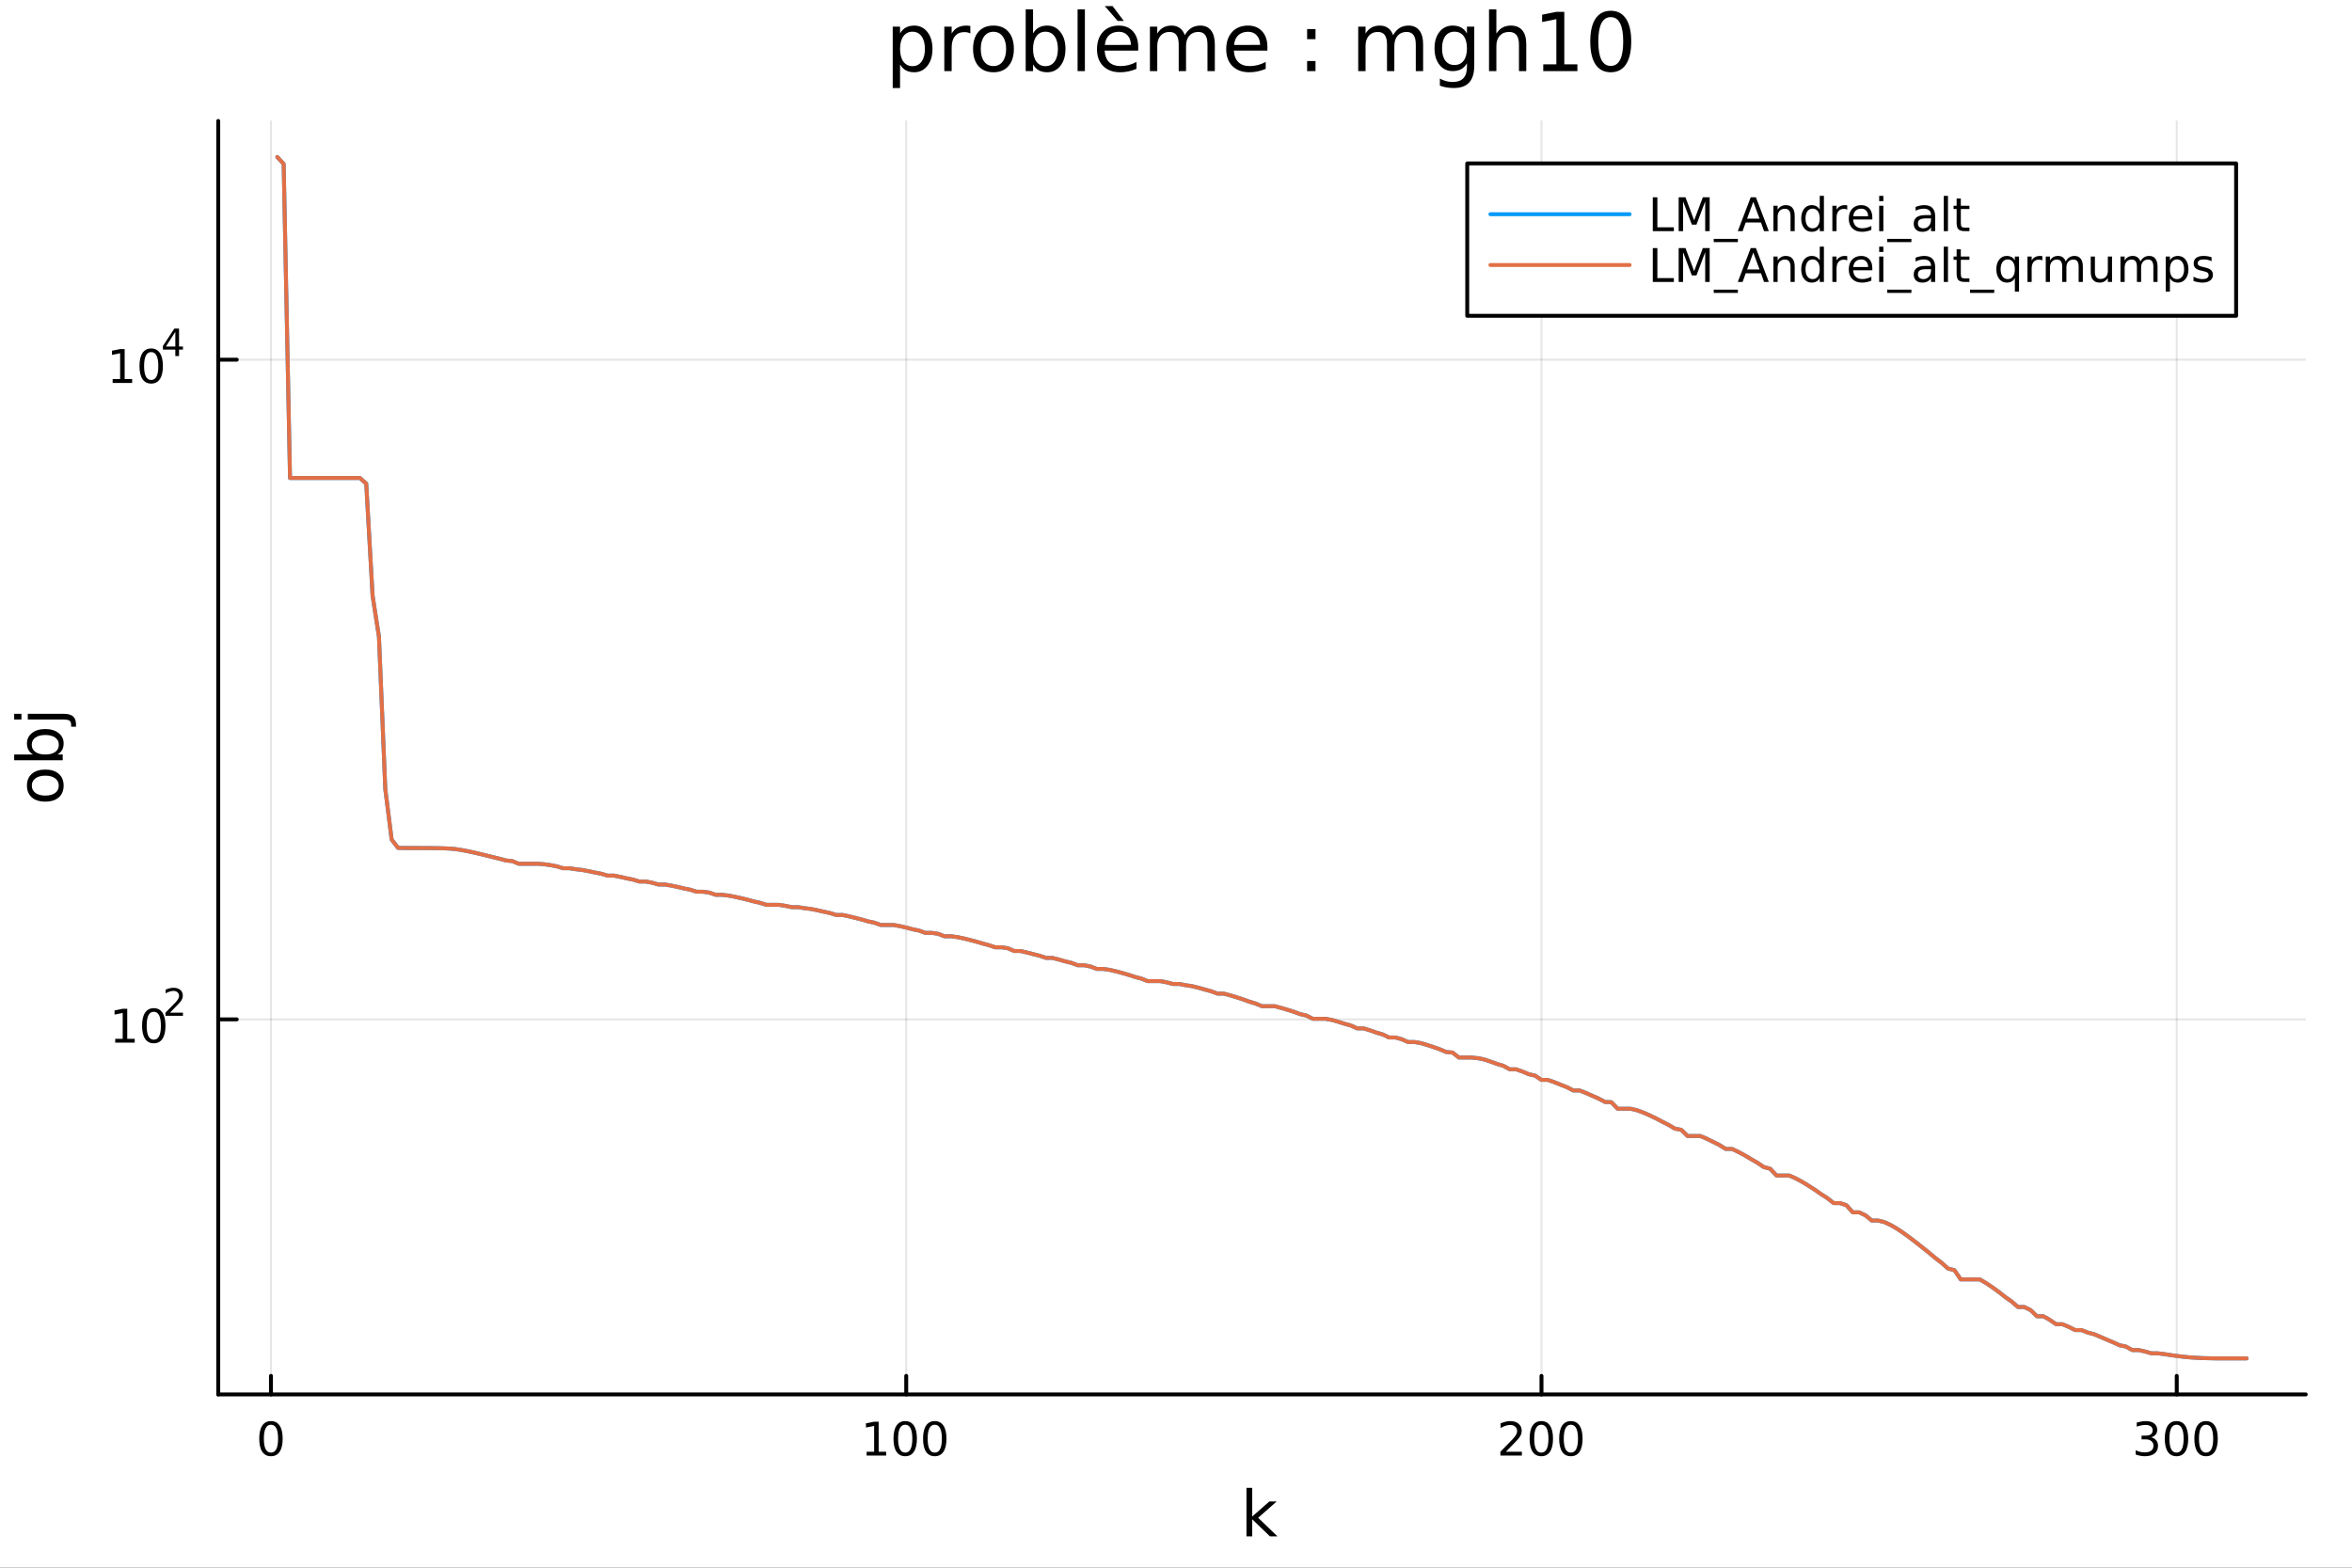 <?xml version="1.0" encoding="utf-8"?>
<svg xmlns="http://www.w3.org/2000/svg" xmlns:xlink="http://www.w3.org/1999/xlink" width="600" height="400" viewBox="0 0 2400 1600">
<rect x="0" y="0" width="2400" height="1600" fill="#333333" stroke="none"/>
<defs>
  <clipPath id="clip210">
    <rect x="0" y="0" width="2400" height="1600"/>
  </clipPath>
</defs>
<path clip-path="url(#clip210)" d="M0 1600 L2400 1600 L2400 0 L0 0  Z" fill="#ffffff" fill-rule="evenodd" fill-opacity="1"/>
<defs>
  <clipPath id="clip211">
    <rect x="480" y="0" width="1681" height="1600"/>
  </clipPath>
</defs>
<path clip-path="url(#clip210)" d="M222.69 1423.18 L2352.76 1423.18 L2352.76 123.472 L222.69 123.472  Z" fill="#ffffff" fill-rule="evenodd" fill-opacity="1"/>
<defs>
  <clipPath id="clip212">
    <rect x="222" y="123" width="2131" height="1301"/>
  </clipPath>
</defs>
<polyline clip-path="url(#clip212)" style="stroke:#000000; stroke-linecap:round; stroke-linejoin:round; stroke-width:2; stroke-opacity:0.1; fill:none" points="276.493,1423.18 276.493,123.472 "/>
<polyline clip-path="url(#clip212)" style="stroke:#000000; stroke-linecap:round; stroke-linejoin:round; stroke-width:2; stroke-opacity:0.1; fill:none" points="924.717,1423.18 924.717,123.472 "/>
<polyline clip-path="url(#clip212)" style="stroke:#000000; stroke-linecap:round; stroke-linejoin:round; stroke-width:2; stroke-opacity:0.1; fill:none" points="1572.94,1423.18 1572.94,123.472 "/>
<polyline clip-path="url(#clip212)" style="stroke:#000000; stroke-linecap:round; stroke-linejoin:round; stroke-width:2; stroke-opacity:0.1; fill:none" points="2221.17,1423.18 2221.17,123.472 "/>
<polyline clip-path="url(#clip210)" style="stroke:#000000; stroke-linecap:round; stroke-linejoin:round; stroke-width:4; stroke-opacity:1; fill:none" points="222.69,1423.18 2352.76,1423.18 "/>
<polyline clip-path="url(#clip210)" style="stroke:#000000; stroke-linecap:round; stroke-linejoin:round; stroke-width:4; stroke-opacity:1; fill:none" points="276.493,1423.18 276.493,1404.28 "/>
<polyline clip-path="url(#clip210)" style="stroke:#000000; stroke-linecap:round; stroke-linejoin:round; stroke-width:4; stroke-opacity:1; fill:none" points="924.717,1423.18 924.717,1404.28 "/>
<polyline clip-path="url(#clip210)" style="stroke:#000000; stroke-linecap:round; stroke-linejoin:round; stroke-width:4; stroke-opacity:1; fill:none" points="1572.94,1423.18 1572.94,1404.28 "/>
<polyline clip-path="url(#clip210)" style="stroke:#000000; stroke-linecap:round; stroke-linejoin:round; stroke-width:4; stroke-opacity:1; fill:none" points="2221.17,1423.18 2221.17,1404.28 "/>
<path clip-path="url(#clip210)" d="M276.493 1454.1 Q272.882 1454.1 271.053 1457.66 Q269.248 1461.2 269.248 1468.33 Q269.248 1475.44 271.053 1479.01 Q272.882 1482.55 276.493 1482.55 Q280.127 1482.55 281.933 1479.01 Q283.761 1475.44 283.761 1468.33 Q283.761 1461.2 281.933 1457.66 Q280.127 1454.1 276.493 1454.1 M276.493 1450.39 Q282.303 1450.39 285.359 1455 Q288.437 1459.58 288.437 1468.33 Q288.437 1477.06 285.359 1481.67 Q282.303 1486.25 276.493 1486.25 Q270.683 1486.25 267.604 1481.67 Q264.549 1477.06 264.549 1468.33 Q264.549 1459.58 267.604 1455 Q270.683 1450.39 276.493 1450.39 Z" fill="#000000" fill-rule="nonzero" fill-opacity="1" /><path clip-path="url(#clip210)" d="M884.324 1481.64 L891.963 1481.64 L891.963 1455.28 L883.653 1456.95 L883.653 1452.69 L891.917 1451.02 L896.593 1451.02 L896.593 1481.64 L904.231 1481.64 L904.231 1485.58 L884.324 1485.58 L884.324 1481.64 Z" fill="#000000" fill-rule="nonzero" fill-opacity="1" /><path clip-path="url(#clip210)" d="M923.676 1454.1 Q920.065 1454.1 918.236 1457.66 Q916.43 1461.2 916.43 1468.33 Q916.43 1475.44 918.236 1479.01 Q920.065 1482.55 923.676 1482.55 Q927.31 1482.55 929.116 1479.01 Q930.944 1475.44 930.944 1468.33 Q930.944 1461.2 929.116 1457.66 Q927.31 1454.1 923.676 1454.1 M923.676 1450.39 Q929.486 1450.39 932.541 1455 Q935.62 1459.58 935.62 1468.33 Q935.62 1477.06 932.541 1481.67 Q929.486 1486.25 923.676 1486.25 Q917.866 1486.25 914.787 1481.67 Q911.731 1477.06 911.731 1468.33 Q911.731 1459.58 914.787 1455 Q917.866 1450.39 923.676 1450.39 Z" fill="#000000" fill-rule="nonzero" fill-opacity="1" /><path clip-path="url(#clip210)" d="M953.838 1454.1 Q950.227 1454.1 948.398 1457.66 Q946.592 1461.2 946.592 1468.33 Q946.592 1475.44 948.398 1479.01 Q950.227 1482.55 953.838 1482.55 Q957.472 1482.55 959.277 1479.01 Q961.106 1475.44 961.106 1468.33 Q961.106 1461.2 959.277 1457.66 Q957.472 1454.1 953.838 1454.1 M953.838 1450.39 Q959.648 1450.39 962.703 1455 Q965.782 1459.58 965.782 1468.33 Q965.782 1477.06 962.703 1481.67 Q959.648 1486.25 953.838 1486.25 Q948.027 1486.25 944.949 1481.67 Q941.893 1477.06 941.893 1468.33 Q941.893 1459.58 944.949 1455 Q948.027 1450.39 953.838 1450.39 Z" fill="#000000" fill-rule="nonzero" fill-opacity="1" /><path clip-path="url(#clip210)" d="M1536.63 1481.64 L1552.95 1481.64 L1552.95 1485.58 L1531.01 1485.58 L1531.01 1481.64 Q1533.67 1478.89 1538.25 1474.26 Q1542.86 1469.61 1544.04 1468.27 Q1546.29 1465.74 1547.17 1464.01 Q1548.07 1462.25 1548.07 1460.56 Q1548.07 1457.8 1546.12 1456.07 Q1544.2 1454.33 1541.1 1454.33 Q1538.9 1454.33 1536.45 1455.09 Q1534.02 1455.86 1531.24 1457.41 L1531.24 1452.69 Q1534.06 1451.55 1536.52 1450.97 Q1538.97 1450.39 1541.01 1450.39 Q1546.38 1450.39 1549.57 1453.08 Q1552.77 1455.77 1552.77 1460.26 Q1552.77 1462.39 1551.96 1464.31 Q1551.17 1466.2 1549.06 1468.8 Q1548.49 1469.47 1545.38 1472.69 Q1542.28 1475.88 1536.63 1481.64 Z" fill="#000000" fill-rule="nonzero" fill-opacity="1" /><path clip-path="url(#clip210)" d="M1572.77 1454.1 Q1569.16 1454.1 1567.33 1457.66 Q1565.52 1461.2 1565.52 1468.33 Q1565.52 1475.44 1567.33 1479.01 Q1569.16 1482.55 1572.77 1482.55 Q1576.4 1482.55 1578.21 1479.01 Q1580.04 1475.44 1580.04 1468.33 Q1580.04 1461.2 1578.21 1457.66 Q1576.4 1454.1 1572.77 1454.1 M1572.77 1450.39 Q1578.58 1450.39 1581.63 1455 Q1584.71 1459.58 1584.71 1468.33 Q1584.71 1477.06 1581.63 1481.67 Q1578.58 1486.25 1572.77 1486.25 Q1566.96 1486.25 1563.88 1481.67 Q1560.82 1477.06 1560.82 1468.33 Q1560.82 1459.58 1563.88 1455 Q1566.96 1450.39 1572.77 1450.39 Z" fill="#000000" fill-rule="nonzero" fill-opacity="1" /><path clip-path="url(#clip210)" d="M1602.93 1454.1 Q1599.32 1454.1 1597.49 1457.66 Q1595.68 1461.2 1595.68 1468.33 Q1595.68 1475.44 1597.49 1479.01 Q1599.32 1482.55 1602.93 1482.55 Q1606.56 1482.55 1608.37 1479.01 Q1610.2 1475.44 1610.2 1468.33 Q1610.2 1461.2 1608.37 1457.66 Q1606.56 1454.1 1602.93 1454.1 M1602.93 1450.39 Q1608.74 1450.39 1611.8 1455 Q1614.87 1459.58 1614.87 1468.33 Q1614.87 1477.06 1611.8 1481.67 Q1608.74 1486.25 1602.93 1486.25 Q1597.12 1486.25 1594.04 1481.67 Q1590.99 1477.06 1590.99 1468.33 Q1590.99 1459.58 1594.04 1455 Q1597.12 1450.39 1602.93 1450.39 Z" fill="#000000" fill-rule="nonzero" fill-opacity="1" /><path clip-path="url(#clip210)" d="M2194.93 1466.95 Q2198.28 1467.66 2200.16 1469.93 Q2202.06 1472.2 2202.06 1475.53 Q2202.06 1480.65 2198.54 1483.45 Q2195.02 1486.25 2188.54 1486.25 Q2186.36 1486.25 2184.05 1485.81 Q2181.76 1485.39 2179.3 1484.54 L2179.3 1480.02 Q2181.25 1481.16 2183.56 1481.74 Q2185.88 1482.32 2188.4 1482.32 Q2192.8 1482.32 2195.09 1480.58 Q2197.4 1478.84 2197.4 1475.53 Q2197.4 1472.48 2195.25 1470.77 Q2193.12 1469.03 2189.3 1469.03 L2185.28 1469.03 L2185.28 1465.19 L2189.49 1465.19 Q2192.94 1465.19 2194.77 1463.82 Q2196.59 1462.43 2196.59 1459.84 Q2196.59 1457.18 2194.7 1455.77 Q2192.82 1454.33 2189.3 1454.33 Q2187.38 1454.33 2185.18 1454.75 Q2182.98 1455.16 2180.34 1456.04 L2180.34 1451.88 Q2183.01 1451.14 2185.32 1450.77 Q2187.66 1450.39 2189.72 1450.39 Q2195.04 1450.39 2198.15 1452.83 Q2201.25 1455.23 2201.25 1459.35 Q2201.25 1462.22 2199.6 1464.21 Q2197.96 1466.18 2194.93 1466.95 Z" fill="#000000" fill-rule="nonzero" fill-opacity="1" /><path clip-path="url(#clip210)" d="M2220.92 1454.1 Q2217.31 1454.1 2215.48 1457.66 Q2213.68 1461.2 2213.68 1468.33 Q2213.68 1475.44 2215.48 1479.01 Q2217.31 1482.55 2220.92 1482.55 Q2224.56 1482.55 2226.36 1479.01 Q2228.19 1475.44 2228.19 1468.33 Q2228.19 1461.2 2226.36 1457.66 Q2224.56 1454.1 2220.92 1454.1 M2220.92 1450.39 Q2226.73 1450.39 2229.79 1455 Q2232.87 1459.58 2232.87 1468.33 Q2232.87 1477.06 2229.79 1481.67 Q2226.73 1486.25 2220.92 1486.25 Q2215.11 1486.25 2212.03 1481.67 Q2208.98 1477.06 2208.98 1468.33 Q2208.98 1459.58 2212.03 1455 Q2215.11 1450.39 2220.92 1450.39 Z" fill="#000000" fill-rule="nonzero" fill-opacity="1" /><path clip-path="url(#clip210)" d="M2251.09 1454.1 Q2247.47 1454.1 2245.65 1457.66 Q2243.84 1461.2 2243.84 1468.33 Q2243.84 1475.44 2245.65 1479.01 Q2247.47 1482.55 2251.09 1482.55 Q2254.72 1482.55 2256.52 1479.01 Q2258.35 1475.44 2258.35 1468.33 Q2258.35 1461.2 2256.52 1457.66 Q2254.72 1454.1 2251.09 1454.1 M2251.09 1450.39 Q2256.9 1450.39 2259.95 1455 Q2263.03 1459.58 2263.03 1468.33 Q2263.03 1477.06 2259.95 1481.67 Q2256.9 1486.25 2251.09 1486.25 Q2245.28 1486.25 2242.2 1481.67 Q2239.14 1477.06 2239.14 1468.33 Q2239.14 1459.58 2242.2 1455 Q2245.28 1450.39 2251.09 1450.39 Z" fill="#000000" fill-rule="nonzero" fill-opacity="1" /><path clip-path="url(#clip210)" d="M1271.9 1518.52 L1277.79 1518.52 L1277.79 1547.77 L1295.27 1532.4 L1302.75 1532.4 L1283.84 1549.07 L1303.54 1568.04 L1295.9 1568.04 L1277.79 1550.63 L1277.79 1568.04 L1271.9 1568.04 L1271.9 1518.52 Z" fill="#000000" fill-rule="nonzero" fill-opacity="1" /><polyline clip-path="url(#clip212)" style="stroke:#000000; stroke-linecap:round; stroke-linejoin:round; stroke-width:2; stroke-opacity:0.1; fill:none" points="222.69,1040.4 2352.76,1040.4 "/>
<polyline clip-path="url(#clip212)" style="stroke:#000000; stroke-linecap:round; stroke-linejoin:round; stroke-width:2; stroke-opacity:0.1; fill:none" points="222.69,367.098 2352.76,367.098 "/>
<polyline clip-path="url(#clip210)" style="stroke:#000000; stroke-linecap:round; stroke-linejoin:round; stroke-width:4; stroke-opacity:1; fill:none" points="222.69,1423.18 222.69,123.472 "/>
<polyline clip-path="url(#clip210)" style="stroke:#000000; stroke-linecap:round; stroke-linejoin:round; stroke-width:4; stroke-opacity:1; fill:none" points="222.69,1040.4 241.588,1040.4 "/>
<polyline clip-path="url(#clip210)" style="stroke:#000000; stroke-linecap:round; stroke-linejoin:round; stroke-width:4; stroke-opacity:1; fill:none" points="222.69,367.098 241.588,367.098 "/>
<path clip-path="url(#clip210)" d="M117.565 1060.2 L125.203 1060.2 L125.203 1033.83 L116.893 1035.5 L116.893 1031.24 L125.157 1029.57 L129.833 1029.57 L129.833 1060.2 L137.472 1060.2 L137.472 1064.13 L117.565 1064.13 L117.565 1060.2 Z" fill="#000000" fill-rule="nonzero" fill-opacity="1" /><path clip-path="url(#clip210)" d="M156.916 1032.65 Q153.305 1032.65 151.476 1036.21 Q149.671 1039.76 149.671 1046.89 Q149.671 1053.99 151.476 1057.56 Q153.305 1061.1 156.916 1061.1 Q160.55 1061.1 162.356 1057.56 Q164.185 1053.99 164.185 1046.89 Q164.185 1039.76 162.356 1036.21 Q160.55 1032.65 156.916 1032.65 M156.916 1028.95 Q162.726 1028.95 165.782 1033.55 Q168.861 1038.14 168.861 1046.89 Q168.861 1055.61 165.782 1060.22 Q162.726 1064.8 156.916 1064.8 Q151.106 1064.8 148.027 1060.22 Q144.972 1055.61 144.972 1046.89 Q144.972 1038.14 148.027 1033.55 Q151.106 1028.95 156.916 1028.95 Z" fill="#000000" fill-rule="nonzero" fill-opacity="1" /><path clip-path="url(#clip210)" d="M173.431 1033.52 L186.69 1033.52 L186.69 1036.72 L168.861 1036.72 L168.861 1033.52 Q171.023 1031.29 174.747 1027.52 Q178.49 1023.74 179.449 1022.65 Q181.274 1020.6 181.988 1019.19 Q182.722 1017.76 182.722 1016.39 Q182.722 1014.15 181.142 1012.74 Q179.581 1011.33 177.061 1011.33 Q175.274 1011.33 173.28 1011.95 Q171.306 1012.57 169.049 1013.83 L169.049 1009.99 Q171.343 1009.07 173.337 1008.6 Q175.33 1008.13 176.986 1008.13 Q181.349 1008.13 183.944 1010.31 Q186.54 1012.5 186.54 1016.15 Q186.54 1017.88 185.882 1019.44 Q185.242 1020.98 183.531 1023.09 Q183.06 1023.63 180.54 1026.24 Q178.02 1028.84 173.431 1033.52 Z" fill="#000000" fill-rule="nonzero" fill-opacity="1" /><path clip-path="url(#clip210)" d="M114.931 386.89 L122.57 386.89 L122.57 360.525 L114.26 362.191 L114.26 357.932 L122.524 356.266 L127.2 356.266 L127.2 386.89 L134.839 386.89 L134.839 390.826 L114.931 390.826 L114.931 386.89 Z" fill="#000000" fill-rule="nonzero" fill-opacity="1" /><path clip-path="url(#clip210)" d="M154.283 359.344 Q150.672 359.344 148.843 362.909 Q147.038 366.451 147.038 373.58 Q147.038 380.687 148.843 384.252 Q150.672 387.793 154.283 387.793 Q157.917 387.793 159.723 384.252 Q161.552 380.687 161.552 373.58 Q161.552 366.451 159.723 362.909 Q157.917 359.344 154.283 359.344 M154.283 355.641 Q160.093 355.641 163.149 360.247 Q166.227 364.83 166.227 373.58 Q166.227 382.307 163.149 386.914 Q160.093 391.497 154.283 391.497 Q148.473 391.497 145.394 386.914 Q142.339 382.307 142.339 373.58 Q142.339 364.83 145.394 360.247 Q148.473 355.641 154.283 355.641 Z" fill="#000000" fill-rule="nonzero" fill-opacity="1" /><path clip-path="url(#clip210)" d="M178.904 338.645 L169.312 353.635 L178.904 353.635 L178.904 338.645 M177.907 335.335 L182.684 335.335 L182.684 353.635 L186.69 353.635 L186.69 356.795 L182.684 356.795 L182.684 363.415 L178.904 363.415 L178.904 356.795 L166.227 356.795 L166.227 353.127 L177.907 335.335 Z" fill="#000000" fill-rule="nonzero" fill-opacity="1" /><path clip-path="url(#clip210)" d="M32.462 801.797 Q32.462 806.507 36.154 809.244 Q39.815 811.982 46.212 811.982 Q52.609 811.982 56.302 809.276 Q59.962 806.539 59.962 801.797 Q59.962 797.118 56.27 794.381 Q52.578 791.643 46.212 791.643 Q39.878 791.643 36.186 794.381 Q32.462 797.118 32.462 801.797 M27.497 801.797 Q27.497 794.158 32.462 789.797 Q37.427 785.437 46.212 785.437 Q54.965 785.437 59.962 789.797 Q64.927 794.158 64.927 801.797 Q64.927 809.467 59.962 813.828 Q54.965 818.156 46.212 818.156 Q37.427 818.156 32.462 813.828 Q27.497 809.467 27.497 801.797 Z" fill="#000000" fill-rule="nonzero" fill-opacity="1" /><path clip-path="url(#clip210)" d="M46.212 750.139 Q39.751 750.139 36.09 752.812 Q32.398 755.454 32.398 760.101 Q32.398 764.748 36.09 767.422 Q39.751 770.064 46.212 770.064 Q52.673 770.064 56.365 767.422 Q60.026 764.748 60.026 760.101 Q60.026 755.454 56.365 752.812 Q52.673 750.139 46.212 750.139 M33.767 770.064 Q30.584 768.218 29.056 765.417 Q27.497 762.584 27.497 758.669 Q27.497 752.176 32.653 748.134 Q37.809 744.06 46.212 744.06 Q54.615 744.06 59.771 748.134 Q64.927 752.176 64.927 758.669 Q64.927 762.584 63.399 765.417 Q61.84 768.218 58.657 770.064 L64.004 770.064 L64.004 775.952 L14.479 775.952 L14.479 770.064 L33.767 770.064 Z" fill="#000000" fill-rule="nonzero" fill-opacity="1" /><path clip-path="url(#clip210)" d="M28.356 734.352 L28.356 728.495 L64.641 728.495 Q71.452 728.495 74.508 731.105 Q77.563 733.684 77.563 739.445 L77.563 741.673 L72.598 741.673 L72.598 740.113 Q72.598 736.771 71.038 735.561 Q69.51 734.352 64.641 734.352 L28.356 734.352 M14.479 734.352 L14.479 728.495 L21.895 728.495 L21.895 734.352 L14.479 734.352 Z" fill="#000000" fill-rule="nonzero" fill-opacity="1" /><path clip-path="url(#clip210)" d="M918.422 65.77 L918.422 89.833 L910.928 89.833 L910.928 27.206 L918.422 27.206 L918.422 34.092 Q920.772 30.041 924.337 28.097 Q927.942 26.112 932.925 26.112 Q941.189 26.112 946.333 32.675 Q951.518 39.237 951.518 49.931 Q951.518 60.626 946.333 67.188 Q941.189 73.751 932.925 73.751 Q927.942 73.751 924.337 71.806 Q920.772 69.821 918.422 65.77 M943.781 49.931 Q943.781 41.708 940.378 37.05 Q937.016 32.35 931.102 32.35 Q925.187 32.35 921.785 37.05 Q918.422 41.708 918.422 49.931 Q918.422 58.155 921.785 62.854 Q925.187 67.512 931.102 67.512 Q937.016 67.512 940.378 62.854 Q943.781 58.155 943.781 49.931 Z" fill="#000000" fill-rule="nonzero" fill-opacity="1" /><path clip-path="url(#clip210)" d="M990.164 34.173 Q988.908 33.444 987.409 33.12 Q985.951 32.756 984.169 32.756 Q977.849 32.756 974.446 36.888 Q971.084 40.979 971.084 48.676 L971.084 72.576 L963.59 72.576 L963.59 27.206 L971.084 27.206 L971.084 34.254 Q973.434 30.122 977.201 28.138 Q980.968 26.112 986.356 26.112 Q987.126 26.112 988.057 26.234 Q988.989 26.315 990.123 26.517 L990.164 34.173 Z" fill="#000000" fill-rule="nonzero" fill-opacity="1" /><path clip-path="url(#clip210)" d="M1013.74 32.431 Q1007.74 32.431 1004.26 37.131 Q1000.78 41.789 1000.78 49.931 Q1000.78 58.074 1004.22 62.773 Q1007.7 67.431 1013.74 67.431 Q1019.7 67.431 1023.18 62.732 Q1026.66 58.033 1026.66 49.931 Q1026.66 41.87 1023.18 37.171 Q1019.7 32.431 1013.74 32.431 M1013.74 26.112 Q1023.46 26.112 1029.01 32.431 Q1034.56 38.751 1034.56 49.931 Q1034.56 61.071 1029.01 67.431 Q1023.46 73.751 1013.74 73.751 Q1003.98 73.751 998.428 67.431 Q992.919 61.071 992.919 49.931 Q992.919 38.751 998.428 32.431 Q1003.98 26.112 1013.74 26.112 Z" fill="#000000" fill-rule="nonzero" fill-opacity="1" /><path clip-path="url(#clip210)" d="M1079.49 49.931 Q1079.49 41.708 1076.08 37.05 Q1072.72 32.35 1066.81 32.35 Q1060.89 32.35 1057.49 37.05 Q1054.13 41.708 1054.13 49.931 Q1054.13 58.155 1057.49 62.854 Q1060.89 67.512 1066.81 67.512 Q1072.72 67.512 1076.08 62.854 Q1079.49 58.155 1079.49 49.931 M1054.13 34.092 Q1056.48 30.041 1060.04 28.097 Q1063.65 26.112 1068.63 26.112 Q1076.89 26.112 1082.04 32.675 Q1087.22 39.237 1087.22 49.931 Q1087.22 60.626 1082.04 67.188 Q1076.89 73.751 1068.63 73.751 Q1063.65 73.751 1060.04 71.806 Q1056.48 69.821 1054.13 65.77 L1054.13 72.576 L1046.63 72.576 L1046.63 9.544 L1054.13 9.544 L1054.13 34.092 Z" fill="#000000" fill-rule="nonzero" fill-opacity="1" /><path clip-path="url(#clip210)" d="M1099.58 9.544 L1107.03 9.544 L1107.03 72.576 L1099.58 72.576 L1099.58 9.544 Z" fill="#000000" fill-rule="nonzero" fill-opacity="1" /><path clip-path="url(#clip210)" d="M1161.44 48.028 L1161.44 51.673 L1127.17 51.673 Q1127.65 59.37 1131.78 63.421 Q1135.96 67.431 1143.37 67.431 Q1147.66 67.431 1151.67 66.378 Q1155.72 65.325 1159.69 63.218 L1159.69 70.267 Q1155.68 71.968 1151.47 72.86 Q1147.26 73.751 1142.92 73.751 Q1132.07 73.751 1125.71 67.431 Q1119.39 61.112 1119.39 50.337 Q1119.39 39.197 1125.38 32.675 Q1131.42 26.112 1141.63 26.112 Q1150.78 26.112 1156.09 32.026 Q1161.44 37.9 1161.44 48.028 M1153.98 45.84 Q1153.9 39.723 1150.54 36.077 Q1147.22 32.431 1141.71 32.431 Q1135.47 32.431 1131.7 35.956 Q1127.98 39.48 1127.41 45.88 L1153.98 45.84 M1135.31 6.222 L1146.73 21.373 L1140.53 21.373 L1127.33 6.222 L1135.31 6.222 Z" fill="#000000" fill-rule="nonzero" fill-opacity="1" /><path clip-path="url(#clip210)" d="M1208.99 35.915 Q1211.79 30.892 1215.68 28.502 Q1219.57 26.112 1224.83 26.112 Q1231.92 26.112 1235.77 31.095 Q1239.62 36.037 1239.62 45.192 L1239.62 72.576 L1232.12 72.576 L1232.12 45.435 Q1232.12 38.913 1229.82 35.753 Q1227.51 32.594 1222.77 32.594 Q1216.97 32.594 1213.61 36.442 Q1210.25 40.29 1210.25 46.934 L1210.25 72.576 L1202.76 72.576 L1202.76 45.435 Q1202.76 38.873 1200.45 35.753 Q1198.14 32.594 1193.32 32.594 Q1187.61 32.594 1184.24 36.482 Q1180.88 40.331 1180.88 46.934 L1180.88 72.576 L1173.39 72.576 L1173.39 27.206 L1180.88 27.206 L1180.88 34.254 Q1183.43 30.082 1187 28.097 Q1190.56 26.112 1195.46 26.112 Q1200.41 26.112 1203.85 28.624 Q1207.33 31.135 1208.99 35.915 Z" fill="#000000" fill-rule="nonzero" fill-opacity="1" /><path clip-path="url(#clip210)" d="M1293.29 48.028 L1293.29 51.673 L1259.02 51.673 Q1259.51 59.37 1263.64 63.421 Q1267.81 67.431 1275.23 67.431 Q1279.52 67.431 1283.53 66.378 Q1287.58 65.325 1291.55 63.218 L1291.55 70.267 Q1287.54 71.968 1283.33 72.86 Q1279.11 73.751 1274.78 73.751 Q1263.92 73.751 1257.56 67.431 Q1251.24 61.112 1251.24 50.337 Q1251.24 39.197 1257.24 32.675 Q1263.28 26.112 1273.48 26.112 Q1282.64 26.112 1287.95 32.026 Q1293.29 37.9 1293.29 48.028 M1285.84 45.84 Q1285.76 39.723 1282.4 36.077 Q1279.07 32.431 1273.57 32.431 Q1267.33 32.431 1263.56 35.956 Q1259.83 39.48 1259.27 45.88 L1285.84 45.84 Z" fill="#000000" fill-rule="nonzero" fill-opacity="1" /><path clip-path="url(#clip210)" d="M1333.8 62.287 L1342.35 62.287 L1342.35 72.576 L1333.8 72.576 L1333.8 62.287 M1333.8 29.677 L1342.35 29.677 L1342.35 39.966 L1333.8 39.966 L1333.8 29.677 Z" fill="#000000" fill-rule="nonzero" fill-opacity="1" /><path clip-path="url(#clip210)" d="M1421.54 35.915 Q1424.34 30.892 1428.23 28.502 Q1432.12 26.112 1437.38 26.112 Q1444.47 26.112 1448.32 31.095 Q1452.17 36.037 1452.17 45.192 L1452.17 72.576 L1444.68 72.576 L1444.68 45.435 Q1444.68 38.913 1442.37 35.753 Q1440.06 32.594 1435.32 32.594 Q1429.53 32.594 1426.16 36.442 Q1422.8 40.29 1422.8 46.934 L1422.8 72.576 L1415.31 72.576 L1415.31 45.435 Q1415.31 38.873 1413 35.753 Q1410.69 32.594 1405.87 32.594 Q1400.16 32.594 1396.79 36.482 Q1393.43 40.331 1393.43 46.934 L1393.43 72.576 L1385.94 72.576 L1385.94 27.206 L1393.43 27.206 L1393.43 34.254 Q1395.98 30.082 1399.55 28.097 Q1403.11 26.112 1408.01 26.112 Q1412.96 26.112 1416.4 28.624 Q1419.88 31.135 1421.54 35.915 Z" fill="#000000" fill-rule="nonzero" fill-opacity="1" /><path clip-path="url(#clip210)" d="M1496.89 49.364 Q1496.89 41.263 1493.53 36.806 Q1490.21 32.35 1484.17 32.35 Q1478.18 32.35 1474.81 36.806 Q1471.49 41.263 1471.49 49.364 Q1471.49 57.426 1474.81 61.882 Q1478.18 66.338 1484.17 66.338 Q1490.21 66.338 1493.53 61.882 Q1496.89 57.426 1496.89 49.364 M1504.35 66.945 Q1504.35 78.531 1499.2 84.162 Q1494.06 89.833 1483.44 89.833 Q1479.51 89.833 1476.03 89.225 Q1472.55 88.658 1469.26 87.443 L1469.26 80.192 Q1472.55 81.974 1475.75 82.825 Q1478.95 83.675 1482.27 83.675 Q1489.6 83.675 1493.25 79.827 Q1496.89 76.019 1496.89 68.282 L1496.89 64.596 Q1494.58 68.606 1490.98 70.591 Q1487.37 72.576 1482.35 72.576 Q1474 72.576 1468.9 66.216 Q1463.8 59.856 1463.8 49.364 Q1463.8 38.832 1468.9 32.472 Q1474 26.112 1482.35 26.112 Q1487.37 26.112 1490.98 28.097 Q1494.58 30.082 1496.89 34.092 L1496.89 27.206 L1504.35 27.206 L1504.35 66.945 Z" fill="#000000" fill-rule="nonzero" fill-opacity="1" /><path clip-path="url(#clip210)" d="M1557.41 45.192 L1557.41 72.576 L1549.96 72.576 L1549.96 45.435 Q1549.96 38.994 1547.45 35.794 Q1544.94 32.594 1539.91 32.594 Q1533.88 32.594 1530.39 36.442 Q1526.91 40.29 1526.91 46.934 L1526.91 72.576 L1519.41 72.576 L1519.41 9.544 L1526.91 9.544 L1526.91 34.254 Q1529.58 30.163 1533.19 28.138 Q1536.83 26.112 1541.57 26.112 Q1549.39 26.112 1553.4 30.973 Q1557.41 35.794 1557.41 45.192 Z" fill="#000000" fill-rule="nonzero" fill-opacity="1" /><path clip-path="url(#clip210)" d="M1574.75 65.689 L1588.12 65.689 L1588.12 19.55 L1573.58 22.466 L1573.58 15.013 L1588.04 12.096 L1596.22 12.096 L1596.22 65.689 L1609.59 65.689 L1609.59 72.576 L1574.75 72.576 L1574.75 65.689 Z" fill="#000000" fill-rule="nonzero" fill-opacity="1" /><path clip-path="url(#clip210)" d="M1643.62 17.484 Q1637.3 17.484 1634.1 23.722 Q1630.94 29.92 1630.94 42.397 Q1630.94 54.833 1634.1 61.071 Q1637.3 67.269 1643.62 67.269 Q1649.98 67.269 1653.13 61.071 Q1656.34 54.833 1656.34 42.397 Q1656.34 29.92 1653.13 23.722 Q1649.98 17.484 1643.62 17.484 M1643.62 11.002 Q1653.78 11.002 1659.13 19.064 Q1664.52 27.084 1664.52 42.397 Q1664.52 57.669 1659.13 65.73 Q1653.78 73.751 1643.62 73.751 Q1633.45 73.751 1628.06 65.73 Q1622.71 57.669 1622.71 42.397 Q1622.71 27.084 1628.06 19.064 Q1633.45 11.002 1643.62 11.002 Z" fill="#000000" fill-rule="nonzero" fill-opacity="1" /><polyline clip-path="url(#clip212)" style="stroke:#009af9; stroke-linecap:round; stroke-linejoin:round; stroke-width:4; stroke-opacity:1; fill:none" points="282.975,160.256 289.457,167.365 295.94,487.85 302.422,487.85 308.904,487.85 315.386,487.85 321.869,487.85 328.351,487.85 334.833,487.85 341.315,487.85 347.798,487.85 354.28,487.85 360.762,487.85 367.244,487.85 373.727,493.607 380.209,608.077 386.691,649.903 393.173,805.417 399.656,856.888 406.138,865.333 412.62,865.498 419.102,865.503 425.585,865.511 432.067,865.528 438.549,865.561 445.031,865.628 451.514,865.762 457.996,866.029 464.478,866.557 470.96,867.547 477.443,868.778 483.925,870.181 490.407,871.701 496.889,873.263 503.372,874.903 509.854,876.45 516.336,878.205 522.818,878.861 529.3,881.556 535.783,881.556 542.265,881.556 548.747,881.556 555.229,882.05 561.712,882.97 568.194,884.203 574.676,886.155 581.158,886.155 587.641,887.175 594.123,887.904 600.605,889.144 607.087,890.511 613.57,891.747 620.052,893.647 626.534,893.647 633.016,894.954 639.499,896.457 645.981,897.743 652.463,899.702 658.945,899.702 665.428,900.923 671.91,902.757 678.392,902.757 684.874,903.829 691.357,905.189 697.839,906.762 704.321,908.021 710.803,910.096 717.286,910.096 723.768,910.995 730.25,913.257 736.732,913.257 743.215,914.022 749.697,915.252 756.179,916.694 762.661,918.254 769.144,919.991 775.626,921.454 782.108,923.5 788.59,923.5 795.073,923.5 801.555,924.528 808.037,925.89 814.519,925.89 821.002,926.92 827.484,927.685 833.966,929.004 840.448,930.466 846.93,931.885 853.413,933.847 859.895,933.847 866.377,935.25 872.859,936.849 879.342,938.514 885.824,940.376 892.306,941.769 898.788,944.067 905.271,944.067 911.753,944.067 918.235,945.214 924.717,946.692 931.2,948.41 937.682,949.737 944.164,952.065 950.646,952.065 957.129,953.02 963.611,955.542 970.093,955.542 976.575,956.363 983.058,957.705 989.54,959.286 996.022,961.013 1002.5,962.916 1008.99,964.646 1015.47,966.81 1021.95,966.81 1028.43,967.793 1034.92,970.64 1041.4,970.64 1047.88,972.126 1054.36,973.828 1060.84,975.445 1067.33,977.65 1073.81,977.65 1080.29,979.277 1086.77,981.151 1093.26,982.719 1099.74,985.14 1106.22,985.14 1112.7,986.423 1119.18,988.895 1125.67,988.895 1132.15,989.815 1138.63,991.309 1145.11,993.056 1151.6,994.941 1158.08,997.062 1164.56,998.755 1171.04,1001.34 1177.52,1001.34 1184.01,1001.34 1190.49,1002.59 1196.97,1004.26 1203.45,1004.26 1209.94,1005.54 1216.42,1006.48 1222.9,1008.11 1229.38,1009.92 1235.87,1011.68 1242.35,1014.12 1248.83,1014.12 1255.31,1015.86 1261.79,1017.85 1268.28,1019.96 1274.76,1022.27 1281.24,1024.26 1287.72,1026.93 1294.21,1026.93 1300.69,1026.93 1307.17,1028.68 1313.65,1030.56 1320.13,1032.61 1326.62,1034.99 1333.1,1036.51 1339.58,1039.81 1346.06,1039.81 1352.55,1039.81 1359.03,1040.96 1365.51,1042.82 1371.99,1044.87 1378.47,1046.67 1384.96,1049.6 1391.44,1049.6 1397.92,1051.58 1404.4,1053.89 1410.89,1055.74 1417.37,1058.87 1423.85,1058.87 1430.33,1060.65 1436.81,1063.5 1443.3,1063.5 1449.78,1064.6 1456.26,1066.5 1462.74,1068.64 1469.23,1070.93 1475.71,1073.7 1482.19,1074.24 1488.67,1079.34 1495.15,1079.34 1501.64,1079.34 1508.12,1080.02 1514.6,1081.33 1521.08,1083.48 1527.57,1085.87 1534.05,1087.79 1540.53,1091.34 1547.01,1091.34 1553.5,1093.63 1559.98,1096.34 1566.46,1097.83 1572.94,1102.16 1579.42,1102.16 1585.91,1104.43 1592.39,1107.04 1598.87,1109.59 1605.35,1112.96 1611.84,1112.96 1618.32,1115.5 1624.8,1118.39 1631.28,1121.24 1637.76,1124.69 1644.25,1124.91 1650.73,1131.6 1657.21,1131.6 1663.69,1131.6 1670.18,1133.06 1676.66,1135.44 1683.14,1138.25 1689.62,1141.36 1696.1,1144.77 1702.59,1148.04 1709.07,1151.89 1715.55,1153.1 1722.03,1159.41 1728.52,1159.41 1735,1159.41 1741.48,1162.16 1747.96,1165.34 1754.44,1168.57 1760.93,1172.6 1767.41,1172.6 1773.89,1175.7 1780.37,1179.18 1786.86,1183.03 1793.34,1186.76 1799.82,1191.14 1806.3,1192.83 1812.78,1199.73 1819.27,1199.73 1825.75,1199.73 1832.23,1202.58 1838.71,1206.07 1845.2,1210.01 1851.68,1214.16 1858.16,1218.68 1864.64,1222.82 1871.13,1227.91 1877.61,1227.91 1884.09,1230.07 1890.57,1237.3 1897.05,1237.3 1903.54,1240.45 1910.02,1245.7 1916.5,1245.7 1922.98,1247.36 1929.47,1250.37 1935.95,1254.16 1942.43,1258.52 1948.91,1263.26 1955.39,1268.21 1961.88,1273.37 1968.36,1278.52 1974.84,1283.93 1981.32,1288.91 1987.81,1294.71 1994.29,1296.33 2000.77,1305.79 2007.25,1305.79 2013.73,1305.79 2020.22,1305.79 2026.7,1309.56 2033.18,1313.93 2039.66,1318.63 2046.15,1323.76 2052.63,1328.29 2059.11,1333.93 2065.59,1333.93 2072.07,1337.13 2078.56,1343.4 2085.04,1343.4 2091.52,1347 2098,1351.49 2104.49,1351.49 2110.97,1354.21 2117.45,1357.49 2123.93,1357.49 2130.41,1360.04 2136.9,1361.74 2143.38,1364.48 2149.86,1367.28 2156.34,1370.02 2162.83,1372.98 2169.31,1374.33 2175.79,1377.89 2182.27,1377.89 2188.76,1379.34 2195.24,1381.21 2201.72,1381.21 2208.2,1382 2214.68,1382.99 2221.17,1383.9 2227.65,1384.68 2234.13,1385.32 2240.61,1385.75 2247.1,1386.09 2253.58,1386.24 2260.06,1386.39 2266.54,1386.39 2273.02,1386.39 2279.51,1386.39 2285.99,1386.39 2292.47,1386.4 "/>
<polyline clip-path="url(#clip212)" style="stroke:#e26f46; stroke-linecap:round; stroke-linejoin:round; stroke-width:4; stroke-opacity:1; fill:none" points="282.975,160.256 289.457,167.365 295.94,487.85 302.422,487.85 308.904,487.85 315.386,487.85 321.869,487.85 328.351,487.85 334.833,487.85 341.315,487.85 347.798,487.85 354.28,487.85 360.762,487.85 367.244,487.85 373.727,493.607 380.209,608.077 386.691,649.903 393.173,805.417 399.656,856.888 406.138,865.333 412.62,865.498 419.102,865.503 425.585,865.511 432.067,865.528 438.549,865.561 445.031,865.628 451.514,865.762 457.996,866.029 464.478,866.557 470.96,867.547 477.443,868.778 483.925,870.181 490.407,871.701 496.889,873.263 503.372,874.903 509.854,876.45 516.336,878.205 522.818,878.861 529.3,881.556 535.783,881.556 542.265,881.556 548.747,881.556 555.229,882.05 561.712,882.97 568.194,884.203 574.676,886.155 581.158,886.155 587.641,887.175 594.123,887.904 600.605,889.144 607.087,890.511 613.57,891.747 620.052,893.647 626.534,893.647 633.016,894.954 639.499,896.457 645.981,897.743 652.463,899.702 658.945,899.702 665.428,900.923 671.91,902.757 678.392,902.757 684.874,903.829 691.357,905.189 697.839,906.762 704.321,908.021 710.803,910.096 717.286,910.096 723.768,910.995 730.25,913.257 736.732,913.257 743.215,914.022 749.697,915.252 756.179,916.694 762.661,918.254 769.144,919.991 775.626,921.454 782.108,923.5 788.59,923.5 795.073,923.5 801.555,924.528 808.037,925.89 814.519,925.89 821.002,926.92 827.484,927.685 833.966,929.004 840.448,930.466 846.93,931.885 853.413,933.847 859.895,933.847 866.377,935.25 872.859,936.849 879.342,938.514 885.824,940.376 892.306,941.769 898.788,944.067 905.271,944.067 911.753,944.067 918.235,945.214 924.717,946.692 931.2,948.41 937.682,949.737 944.164,952.065 950.646,952.065 957.129,953.02 963.611,955.542 970.093,955.542 976.575,956.363 983.058,957.705 989.54,959.286 996.022,961.013 1002.5,962.916 1008.99,964.646 1015.47,966.81 1021.95,966.81 1028.43,967.793 1034.92,970.64 1041.4,970.64 1047.88,972.126 1054.36,973.828 1060.84,975.445 1067.33,977.65 1073.81,977.65 1080.29,979.277 1086.77,981.151 1093.26,982.719 1099.74,985.14 1106.22,985.14 1112.7,986.423 1119.18,988.895 1125.67,988.895 1132.15,989.815 1138.63,991.309 1145.11,993.056 1151.6,994.941 1158.08,997.062 1164.56,998.755 1171.04,1001.34 1177.52,1001.34 1184.01,1001.34 1190.49,1002.59 1196.97,1004.26 1203.45,1004.26 1209.94,1005.54 1216.42,1006.48 1222.9,1008.11 1229.38,1009.92 1235.87,1011.68 1242.35,1014.12 1248.83,1014.12 1255.31,1015.86 1261.79,1017.85 1268.28,1019.96 1274.76,1022.27 1281.24,1024.26 1287.72,1026.93 1294.21,1026.93 1300.69,1026.93 1307.17,1028.68 1313.65,1030.56 1320.13,1032.61 1326.62,1034.99 1333.1,1036.51 1339.58,1039.81 1346.06,1039.81 1352.55,1039.81 1359.03,1040.96 1365.51,1042.82 1371.99,1044.87 1378.47,1046.67 1384.96,1049.6 1391.44,1049.6 1397.92,1051.58 1404.4,1053.89 1410.89,1055.74 1417.37,1058.87 1423.85,1058.87 1430.33,1060.65 1436.81,1063.5 1443.3,1063.5 1449.78,1064.6 1456.26,1066.5 1462.74,1068.64 1469.23,1070.93 1475.71,1073.7 1482.19,1074.24 1488.67,1079.34 1495.15,1079.34 1501.64,1079.34 1508.12,1080.02 1514.6,1081.33 1521.08,1083.48 1527.57,1085.87 1534.05,1087.79 1540.53,1091.34 1547.01,1091.34 1553.5,1093.63 1559.98,1096.34 1566.46,1097.83 1572.94,1102.16 1579.42,1102.16 1585.91,1104.43 1592.39,1107.04 1598.87,1109.59 1605.35,1112.96 1611.84,1112.96 1618.32,1115.5 1624.8,1118.39 1631.28,1121.24 1637.76,1124.69 1644.25,1124.91 1650.73,1131.6 1657.21,1131.6 1663.69,1131.6 1670.18,1133.06 1676.66,1135.44 1683.14,1138.25 1689.62,1141.36 1696.1,1144.77 1702.59,1148.04 1709.07,1151.89 1715.55,1153.1 1722.03,1159.41 1728.52,1159.41 1735,1159.41 1741.48,1162.16 1747.96,1165.34 1754.44,1168.57 1760.93,1172.6 1767.41,1172.6 1773.89,1175.7 1780.37,1179.18 1786.86,1183.03 1793.34,1186.76 1799.82,1191.14 1806.3,1192.83 1812.78,1199.73 1819.27,1199.73 1825.75,1199.73 1832.23,1202.58 1838.71,1206.07 1845.2,1210.01 1851.68,1214.16 1858.16,1218.68 1864.64,1222.82 1871.13,1227.91 1877.61,1227.91 1884.09,1230.07 1890.57,1237.3 1897.05,1237.3 1903.54,1240.45 1910.02,1245.7 1916.5,1245.7 1922.98,1247.36 1929.47,1250.37 1935.95,1254.16 1942.43,1258.52 1948.91,1263.26 1955.39,1268.21 1961.88,1273.37 1968.36,1278.52 1974.84,1283.93 1981.32,1288.91 1987.81,1294.71 1994.29,1296.33 2000.77,1305.79 2007.25,1305.79 2013.73,1305.79 2020.22,1305.79 2026.7,1309.56 2033.18,1313.93 2039.66,1318.63 2046.15,1323.76 2052.63,1328.29 2059.11,1333.93 2065.59,1333.93 2072.07,1337.13 2078.56,1343.4 2085.04,1343.4 2091.52,1347 2098,1351.49 2104.49,1351.49 2110.97,1354.21 2117.45,1357.49 2123.93,1357.49 2130.41,1360.04 2136.9,1361.74 2143.38,1364.48 2149.86,1367.28 2156.34,1370.02 2162.83,1372.98 2169.31,1374.33 2175.79,1377.89 2182.27,1377.89 2188.76,1379.34 2195.24,1381.21 2201.72,1381.21 2208.2,1382 2214.68,1382.99 2221.17,1383.9 2227.65,1384.68 2234.13,1385.32 2240.61,1385.75 2247.1,1386.09 2253.58,1386.24 2260.06,1386.39 2266.54,1386.39 2273.02,1386.39 2279.51,1386.39 2285.99,1386.39 2292.47,1386.4 "/>
<path clip-path="url(#clip210)" d="M1497.18 322.316 L2281.75 322.316 L2281.75 166.796 L1497.18 166.796  Z" fill="#ffffff" fill-rule="evenodd" fill-opacity="1"/>
<polyline clip-path="url(#clip210)" style="stroke:#000000; stroke-linecap:round; stroke-linejoin:round; stroke-width:4; stroke-opacity:1; fill:none" points="1497.18,322.316 2281.75,322.316 2281.75,166.796 1497.18,166.796 1497.18,322.316 "/>
<polyline clip-path="url(#clip210)" style="stroke:#009af9; stroke-linecap:round; stroke-linejoin:round; stroke-width:4; stroke-opacity:1; fill:none" points="1520.84,218.636 1662.85,218.636 "/>
<path clip-path="url(#clip210)" d="M1686.52 201.356 L1691.19 201.356 L1691.19 231.981 L1708.02 231.981 L1708.02 235.916 L1686.52 235.916 L1686.52 201.356 Z" fill="#000000" fill-rule="nonzero" fill-opacity="1" /><path clip-path="url(#clip210)" d="M1712.93 201.356 L1719.89 201.356 L1728.71 224.874 L1737.58 201.356 L1744.55 201.356 L1744.55 235.916 L1739.99 235.916 L1739.99 205.569 L1731.08 229.272 L1726.38 229.272 L1717.46 205.569 L1717.46 235.916 L1712.93 235.916 L1712.93 201.356 Z" fill="#000000" fill-rule="nonzero" fill-opacity="1" /><path clip-path="url(#clip210)" d="M1773.34 243.786 L1773.34 247.096 L1748.71 247.096 L1748.71 243.786 L1773.34 243.786 Z" fill="#000000" fill-rule="nonzero" fill-opacity="1" /><path clip-path="url(#clip210)" d="M1789.08 205.962 L1782.74 223.161 L1795.45 223.161 L1789.08 205.962 M1786.45 201.356 L1791.75 201.356 L1804.92 235.916 L1800.06 235.916 L1796.91 227.05 L1781.33 227.05 L1778.18 235.916 L1773.25 235.916 L1786.45 201.356 Z" fill="#000000" fill-rule="nonzero" fill-opacity="1" /><path clip-path="url(#clip210)" d="M1831.33 220.268 L1831.33 235.916 L1827.07 235.916 L1827.07 220.407 Q1827.07 216.726 1825.63 214.897 Q1824.2 213.069 1821.33 213.069 Q1817.88 213.069 1815.89 215.268 Q1813.9 217.467 1813.9 221.263 L1813.9 235.916 L1809.62 235.916 L1809.62 209.99 L1813.9 209.99 L1813.9 214.018 Q1815.43 211.68 1817.49 210.522 Q1819.57 209.365 1822.28 209.365 Q1826.75 209.365 1829.04 212.143 Q1831.33 214.897 1831.33 220.268 Z" fill="#000000" fill-rule="nonzero" fill-opacity="1" /><path clip-path="url(#clip210)" d="M1856.88 213.925 L1856.88 199.897 L1861.14 199.897 L1861.14 235.916 L1856.88 235.916 L1856.88 232.027 Q1855.54 234.342 1853.48 235.476 Q1851.44 236.587 1848.57 236.587 Q1843.88 236.587 1840.91 232.837 Q1837.97 229.087 1837.97 222.976 Q1837.97 216.865 1840.91 213.115 Q1843.88 209.365 1848.57 209.365 Q1851.44 209.365 1853.48 210.499 Q1855.54 211.61 1856.88 213.925 M1842.37 222.976 Q1842.37 227.675 1844.29 230.36 Q1846.24 233.022 1849.62 233.022 Q1853 233.022 1854.94 230.36 Q1856.88 227.675 1856.88 222.976 Q1856.88 218.277 1854.94 215.615 Q1853 212.93 1849.62 212.93 Q1846.24 212.93 1844.29 215.615 Q1842.37 218.277 1842.37 222.976 Z" fill="#000000" fill-rule="nonzero" fill-opacity="1" /><path clip-path="url(#clip210)" d="M1884.94 213.971 Q1884.22 213.555 1883.37 213.37 Q1882.53 213.161 1881.51 213.161 Q1877.9 213.161 1875.96 215.522 Q1874.04 217.86 1874.04 222.258 L1874.04 235.916 L1869.76 235.916 L1869.76 209.99 L1874.04 209.99 L1874.04 214.018 Q1875.38 211.657 1877.53 210.522 Q1879.69 209.365 1882.76 209.365 Q1883.2 209.365 1883.74 209.434 Q1884.27 209.481 1884.92 209.596 L1884.94 213.971 Z" fill="#000000" fill-rule="nonzero" fill-opacity="1" /><path clip-path="url(#clip210)" d="M1910.54 221.888 L1910.54 223.971 L1890.96 223.971 Q1891.24 228.369 1893.6 230.684 Q1895.98 232.976 1900.22 232.976 Q1902.67 232.976 1904.96 232.374 Q1907.28 231.772 1909.55 230.569 L1909.55 234.596 Q1907.25 235.568 1904.85 236.078 Q1902.44 236.587 1899.96 236.587 Q1893.76 236.587 1890.13 232.976 Q1886.51 229.365 1886.51 223.207 Q1886.51 216.842 1889.94 213.115 Q1893.39 209.365 1899.22 209.365 Q1904.45 209.365 1907.49 212.745 Q1910.54 216.101 1910.54 221.888 M1906.28 220.638 Q1906.24 217.143 1904.32 215.059 Q1902.42 212.976 1899.27 212.976 Q1895.7 212.976 1893.55 214.99 Q1891.42 217.004 1891.1 220.661 L1906.28 220.638 Z" fill="#000000" fill-rule="nonzero" fill-opacity="1" /><path clip-path="url(#clip210)" d="M1917.53 209.99 L1921.79 209.99 L1921.79 235.916 L1917.53 235.916 L1917.53 209.99 M1917.53 199.897 L1921.79 199.897 L1921.79 205.291 L1917.53 205.291 L1917.53 199.897 Z" fill="#000000" fill-rule="nonzero" fill-opacity="1" /><path clip-path="url(#clip210)" d="M1950.4 243.786 L1950.4 247.096 L1925.77 247.096 L1925.77 243.786 L1950.4 243.786 Z" fill="#000000" fill-rule="nonzero" fill-opacity="1" /><path clip-path="url(#clip210)" d="M1966.19 222.883 Q1961.03 222.883 1959.04 224.064 Q1957.05 225.244 1957.05 228.092 Q1957.05 230.36 1958.53 231.703 Q1960.03 233.022 1962.6 233.022 Q1966.14 233.022 1968.27 230.522 Q1970.43 227.999 1970.43 223.832 L1970.43 222.883 L1966.19 222.883 M1974.69 221.124 L1974.69 235.916 L1970.43 235.916 L1970.43 231.981 Q1968.97 234.342 1966.79 235.476 Q1964.62 236.587 1961.47 236.587 Q1957.49 236.587 1955.12 234.365 Q1952.79 232.119 1952.79 228.369 Q1952.79 223.994 1955.7 221.772 Q1958.64 219.55 1964.45 219.55 L1970.43 219.55 L1970.43 219.133 Q1970.43 216.194 1968.48 214.596 Q1966.56 212.976 1963.06 212.976 Q1960.84 212.976 1958.74 213.508 Q1956.63 214.041 1954.69 215.106 L1954.69 211.17 Q1957.02 210.268 1959.22 209.828 Q1961.42 209.365 1963.5 209.365 Q1969.13 209.365 1971.91 212.282 Q1974.69 215.198 1974.69 221.124 Z" fill="#000000" fill-rule="nonzero" fill-opacity="1" /><path clip-path="url(#clip210)" d="M1983.46 199.897 L1987.72 199.897 L1987.72 235.916 L1983.46 235.916 L1983.46 199.897 Z" fill="#000000" fill-rule="nonzero" fill-opacity="1" /><path clip-path="url(#clip210)" d="M2000.84 202.629 L2000.84 209.99 L2009.62 209.99 L2009.62 213.3 L2000.84 213.3 L2000.84 227.374 Q2000.84 230.545 2001.7 231.448 Q2002.58 232.351 2005.24 232.351 L2009.62 232.351 L2009.62 235.916 L2005.24 235.916 Q2000.31 235.916 1998.43 234.087 Q1996.56 232.235 1996.56 227.374 L1996.56 213.3 L1993.43 213.3 L1993.43 209.99 L1996.56 209.99 L1996.56 202.629 L2000.84 202.629 Z" fill="#000000" fill-rule="nonzero" fill-opacity="1" /><polyline clip-path="url(#clip210)" style="stroke:#e26f46; stroke-linecap:round; stroke-linejoin:round; stroke-width:4; stroke-opacity:1; fill:none" points="1520.84,270.476 1662.85,270.476 "/>
<path clip-path="url(#clip210)" d="M1686.52 253.196 L1691.19 253.196 L1691.19 283.821 L1708.02 283.821 L1708.02 287.756 L1686.52 287.756 L1686.52 253.196 Z" fill="#000000" fill-rule="nonzero" fill-opacity="1" /><path clip-path="url(#clip210)" d="M1712.93 253.196 L1719.89 253.196 L1728.71 276.714 L1737.58 253.196 L1744.55 253.196 L1744.55 287.756 L1739.99 287.756 L1739.99 257.409 L1731.08 281.112 L1726.38 281.112 L1717.46 257.409 L1717.46 287.756 L1712.93 287.756 L1712.93 253.196 Z" fill="#000000" fill-rule="nonzero" fill-opacity="1" /><path clip-path="url(#clip210)" d="M1773.34 295.626 L1773.34 298.936 L1748.71 298.936 L1748.71 295.626 L1773.34 295.626 Z" fill="#000000" fill-rule="nonzero" fill-opacity="1" /><path clip-path="url(#clip210)" d="M1789.08 257.802 L1782.74 275.001 L1795.45 275.001 L1789.08 257.802 M1786.45 253.196 L1791.75 253.196 L1804.92 287.756 L1800.06 287.756 L1796.91 278.89 L1781.33 278.89 L1778.18 287.756 L1773.25 287.756 L1786.45 253.196 Z" fill="#000000" fill-rule="nonzero" fill-opacity="1" /><path clip-path="url(#clip210)" d="M1831.33 272.108 L1831.33 287.756 L1827.07 287.756 L1827.07 272.247 Q1827.07 268.566 1825.63 266.737 Q1824.2 264.909 1821.33 264.909 Q1817.88 264.909 1815.89 267.108 Q1813.9 269.307 1813.9 273.103 L1813.9 287.756 L1809.62 287.756 L1809.62 261.83 L1813.9 261.83 L1813.9 265.858 Q1815.43 263.52 1817.49 262.362 Q1819.57 261.205 1822.28 261.205 Q1826.75 261.205 1829.04 263.983 Q1831.33 266.737 1831.33 272.108 Z" fill="#000000" fill-rule="nonzero" fill-opacity="1" /><path clip-path="url(#clip210)" d="M1856.88 265.765 L1856.88 251.737 L1861.14 251.737 L1861.14 287.756 L1856.88 287.756 L1856.88 283.867 Q1855.54 286.182 1853.48 287.316 Q1851.44 288.427 1848.57 288.427 Q1843.88 288.427 1840.91 284.677 Q1837.97 280.927 1837.97 274.816 Q1837.97 268.705 1840.91 264.955 Q1843.88 261.205 1848.57 261.205 Q1851.44 261.205 1853.48 262.339 Q1855.54 263.45 1856.88 265.765 M1842.37 274.816 Q1842.37 279.515 1844.29 282.2 Q1846.24 284.862 1849.62 284.862 Q1853 284.862 1854.94 282.2 Q1856.88 279.515 1856.88 274.816 Q1856.88 270.117 1854.94 267.455 Q1853 264.77 1849.62 264.77 Q1846.24 264.77 1844.29 267.455 Q1842.37 270.117 1842.37 274.816 Z" fill="#000000" fill-rule="nonzero" fill-opacity="1" /><path clip-path="url(#clip210)" d="M1884.94 265.811 Q1884.22 265.395 1883.37 265.21 Q1882.53 265.001 1881.51 265.001 Q1877.9 265.001 1875.96 267.362 Q1874.04 269.7 1874.04 274.098 L1874.04 287.756 L1869.76 287.756 L1869.76 261.83 L1874.04 261.83 L1874.04 265.858 Q1875.38 263.497 1877.53 262.362 Q1879.69 261.205 1882.76 261.205 Q1883.2 261.205 1883.74 261.274 Q1884.27 261.321 1884.92 261.436 L1884.94 265.811 Z" fill="#000000" fill-rule="nonzero" fill-opacity="1" /><path clip-path="url(#clip210)" d="M1910.54 273.728 L1910.54 275.811 L1890.96 275.811 Q1891.24 280.209 1893.6 282.524 Q1895.98 284.816 1900.22 284.816 Q1902.67 284.816 1904.96 284.214 Q1907.28 283.612 1909.55 282.409 L1909.55 286.436 Q1907.25 287.408 1904.85 287.918 Q1902.44 288.427 1899.96 288.427 Q1893.76 288.427 1890.13 284.816 Q1886.51 281.205 1886.51 275.047 Q1886.51 268.682 1889.94 264.955 Q1893.39 261.205 1899.22 261.205 Q1904.45 261.205 1907.49 264.585 Q1910.54 267.941 1910.54 273.728 M1906.28 272.478 Q1906.24 268.983 1904.32 266.899 Q1902.42 264.816 1899.27 264.816 Q1895.7 264.816 1893.55 266.83 Q1891.42 268.844 1891.1 272.501 L1906.28 272.478 Z" fill="#000000" fill-rule="nonzero" fill-opacity="1" /><path clip-path="url(#clip210)" d="M1917.53 261.83 L1921.79 261.83 L1921.79 287.756 L1917.53 287.756 L1917.53 261.83 M1917.53 251.737 L1921.79 251.737 L1921.79 257.131 L1917.53 257.131 L1917.53 251.737 Z" fill="#000000" fill-rule="nonzero" fill-opacity="1" /><path clip-path="url(#clip210)" d="M1950.4 295.626 L1950.4 298.936 L1925.77 298.936 L1925.77 295.626 L1950.4 295.626 Z" fill="#000000" fill-rule="nonzero" fill-opacity="1" /><path clip-path="url(#clip210)" d="M1966.19 274.723 Q1961.03 274.723 1959.04 275.904 Q1957.05 277.084 1957.05 279.932 Q1957.05 282.2 1958.53 283.543 Q1960.03 284.862 1962.6 284.862 Q1966.14 284.862 1968.27 282.362 Q1970.43 279.839 1970.43 275.672 L1970.43 274.723 L1966.19 274.723 M1974.69 272.964 L1974.69 287.756 L1970.43 287.756 L1970.43 283.821 Q1968.97 286.182 1966.79 287.316 Q1964.62 288.427 1961.47 288.427 Q1957.49 288.427 1955.12 286.205 Q1952.79 283.959 1952.79 280.209 Q1952.79 275.834 1955.7 273.612 Q1958.64 271.39 1964.45 271.39 L1970.43 271.39 L1970.43 270.973 Q1970.43 268.034 1968.48 266.436 Q1966.56 264.816 1963.06 264.816 Q1960.84 264.816 1958.74 265.348 Q1956.63 265.881 1954.69 266.946 L1954.69 263.01 Q1957.02 262.108 1959.22 261.668 Q1961.42 261.205 1963.5 261.205 Q1969.13 261.205 1971.91 264.122 Q1974.69 267.038 1974.69 272.964 Z" fill="#000000" fill-rule="nonzero" fill-opacity="1" /><path clip-path="url(#clip210)" d="M1983.46 251.737 L1987.72 251.737 L1987.72 287.756 L1983.46 287.756 L1983.46 251.737 Z" fill="#000000" fill-rule="nonzero" fill-opacity="1" /><path clip-path="url(#clip210)" d="M2000.84 254.469 L2000.84 261.83 L2009.62 261.83 L2009.62 265.14 L2000.84 265.14 L2000.84 279.214 Q2000.84 282.385 2001.7 283.288 Q2002.58 284.191 2005.24 284.191 L2009.62 284.191 L2009.62 287.756 L2005.24 287.756 Q2000.31 287.756 1998.43 285.927 Q1996.56 284.075 1996.56 279.214 L1996.56 265.14 L1993.43 265.14 L1993.43 261.83 L1996.56 261.83 L1996.56 254.469 L2000.84 254.469 Z" fill="#000000" fill-rule="nonzero" fill-opacity="1" /><path clip-path="url(#clip210)" d="M2034.92 295.626 L2034.92 298.936 L2010.29 298.936 L2010.29 295.626 L2034.92 295.626 Z" fill="#000000" fill-rule="nonzero" fill-opacity="1" /><path clip-path="url(#clip210)" d="M2041.47 274.816 Q2041.47 279.515 2043.39 282.2 Q2045.33 284.862 2048.71 284.862 Q2052.09 284.862 2054.04 282.2 Q2055.98 279.515 2055.98 274.816 Q2055.98 270.117 2054.04 267.455 Q2052.09 264.77 2048.71 264.77 Q2045.33 264.77 2043.39 267.455 Q2041.47 270.117 2041.47 274.816 M2055.98 283.867 Q2054.64 286.182 2052.58 287.316 Q2050.54 288.427 2047.67 288.427 Q2042.97 288.427 2040.01 284.677 Q2037.07 280.927 2037.07 274.816 Q2037.07 268.705 2040.01 264.955 Q2042.97 261.205 2047.67 261.205 Q2050.54 261.205 2052.58 262.339 Q2054.64 263.45 2055.98 265.765 L2055.98 261.83 L2060.24 261.83 L2060.24 297.617 L2055.98 297.617 L2055.98 283.867 Z" fill="#000000" fill-rule="nonzero" fill-opacity="1" /><path clip-path="url(#clip210)" d="M2084.04 265.811 Q2083.32 265.395 2082.46 265.21 Q2081.63 265.001 2080.61 265.001 Q2077 265.001 2075.05 267.362 Q2073.13 269.7 2073.13 274.098 L2073.13 287.756 L2068.85 287.756 L2068.85 261.83 L2073.13 261.83 L2073.13 265.858 Q2074.48 263.497 2076.63 262.362 Q2078.78 261.205 2081.86 261.205 Q2082.3 261.205 2082.83 261.274 Q2083.37 261.321 2084.01 261.436 L2084.04 265.811 Z" fill="#000000" fill-rule="nonzero" fill-opacity="1" /><path clip-path="url(#clip210)" d="M2107.86 266.807 Q2109.45 263.936 2111.68 262.571 Q2113.9 261.205 2116.91 261.205 Q2120.96 261.205 2123.16 264.052 Q2125.36 266.876 2125.36 272.108 L2125.36 287.756 L2121.07 287.756 L2121.07 272.247 Q2121.07 268.52 2119.75 266.714 Q2118.43 264.909 2115.73 264.909 Q2112.42 264.909 2110.49 267.108 Q2108.57 269.307 2108.57 273.103 L2108.57 287.756 L2104.29 287.756 L2104.29 272.247 Q2104.29 268.497 2102.97 266.714 Q2101.65 264.909 2098.9 264.909 Q2095.63 264.909 2093.71 267.131 Q2091.79 269.33 2091.79 273.103 L2091.79 287.756 L2087.51 287.756 L2087.51 261.83 L2091.79 261.83 L2091.79 265.858 Q2093.25 263.473 2095.29 262.339 Q2097.32 261.205 2100.12 261.205 Q2102.95 261.205 2104.92 262.64 Q2106.91 264.075 2107.86 266.807 Z" fill="#000000" fill-rule="nonzero" fill-opacity="1" /><path clip-path="url(#clip210)" d="M2133.41 277.524 L2133.41 261.83 L2137.67 261.83 L2137.67 277.362 Q2137.67 281.043 2139.11 282.895 Q2140.54 284.723 2143.41 284.723 Q2146.86 284.723 2148.85 282.524 Q2150.86 280.325 2150.86 276.529 L2150.86 261.83 L2155.12 261.83 L2155.12 287.756 L2150.86 287.756 L2150.86 283.774 Q2149.31 286.135 2147.25 287.293 Q2145.22 288.427 2142.51 288.427 Q2138.04 288.427 2135.73 285.649 Q2133.41 282.871 2133.41 277.524 M2144.13 261.205 L2144.13 261.205 Z" fill="#000000" fill-rule="nonzero" fill-opacity="1" /><path clip-path="url(#clip210)" d="M2184.08 266.807 Q2185.68 263.936 2187.9 262.571 Q2190.12 261.205 2193.13 261.205 Q2197.18 261.205 2199.38 264.052 Q2201.58 266.876 2201.58 272.108 L2201.58 287.756 L2197.3 287.756 L2197.3 272.247 Q2197.3 268.52 2195.98 266.714 Q2194.66 264.909 2191.95 264.909 Q2188.64 264.909 2186.72 267.108 Q2184.8 269.307 2184.8 273.103 L2184.8 287.756 L2180.52 287.756 L2180.52 272.247 Q2180.52 268.497 2179.2 266.714 Q2177.88 264.909 2175.12 264.909 Q2171.86 264.909 2169.94 267.131 Q2168.02 269.33 2168.02 273.103 L2168.02 287.756 L2163.73 287.756 L2163.73 261.83 L2168.02 261.83 L2168.02 265.858 Q2169.48 263.473 2171.51 262.339 Q2173.55 261.205 2176.35 261.205 Q2179.17 261.205 2181.14 262.64 Q2183.13 264.075 2184.08 266.807 Z" fill="#000000" fill-rule="nonzero" fill-opacity="1" /><path clip-path="url(#clip210)" d="M2214.2 283.867 L2214.2 297.617 L2209.92 297.617 L2209.92 261.83 L2214.2 261.83 L2214.2 265.765 Q2215.54 263.45 2217.58 262.339 Q2219.64 261.205 2222.48 261.205 Q2227.21 261.205 2230.15 264.955 Q2233.11 268.705 2233.11 274.816 Q2233.11 280.927 2230.15 284.677 Q2227.21 288.427 2222.48 288.427 Q2219.64 288.427 2217.58 287.316 Q2215.54 286.182 2214.2 283.867 M2228.69 274.816 Q2228.69 270.117 2226.74 267.455 Q2224.82 264.77 2221.44 264.77 Q2218.06 264.77 2216.12 267.455 Q2214.2 270.117 2214.2 274.816 Q2214.2 279.515 2216.12 282.2 Q2218.06 284.862 2221.44 284.862 Q2224.82 284.862 2226.74 282.2 Q2228.69 279.515 2228.69 274.816 Z" fill="#000000" fill-rule="nonzero" fill-opacity="1" /><path clip-path="url(#clip210)" d="M2256.7 262.594 L2256.7 266.622 Q2254.89 265.696 2252.95 265.233 Q2251 264.77 2248.92 264.77 Q2245.75 264.77 2244.15 265.742 Q2242.58 266.714 2242.58 268.659 Q2242.58 270.14 2243.71 270.997 Q2244.85 271.83 2248.27 272.594 L2249.73 272.918 Q2254.27 273.89 2256.17 275.672 Q2258.09 277.432 2258.09 280.603 Q2258.09 284.214 2255.22 286.321 Q2252.37 288.427 2247.37 288.427 Q2245.29 288.427 2243.02 288.01 Q2240.77 287.617 2238.27 286.807 L2238.27 282.409 Q2240.63 283.635 2242.92 284.26 Q2245.22 284.862 2247.46 284.862 Q2250.47 284.862 2252.09 283.844 Q2253.71 282.802 2253.71 280.927 Q2253.71 279.191 2252.53 278.265 Q2251.37 277.339 2247.42 276.483 L2245.93 276.135 Q2241.98 275.302 2240.22 273.589 Q2238.46 271.853 2238.46 268.844 Q2238.46 265.186 2241.05 263.196 Q2243.64 261.205 2248.41 261.205 Q2250.77 261.205 2252.85 261.552 Q2254.94 261.899 2256.7 262.594 Z" fill="#000000" fill-rule="nonzero" fill-opacity="1" /></svg>
